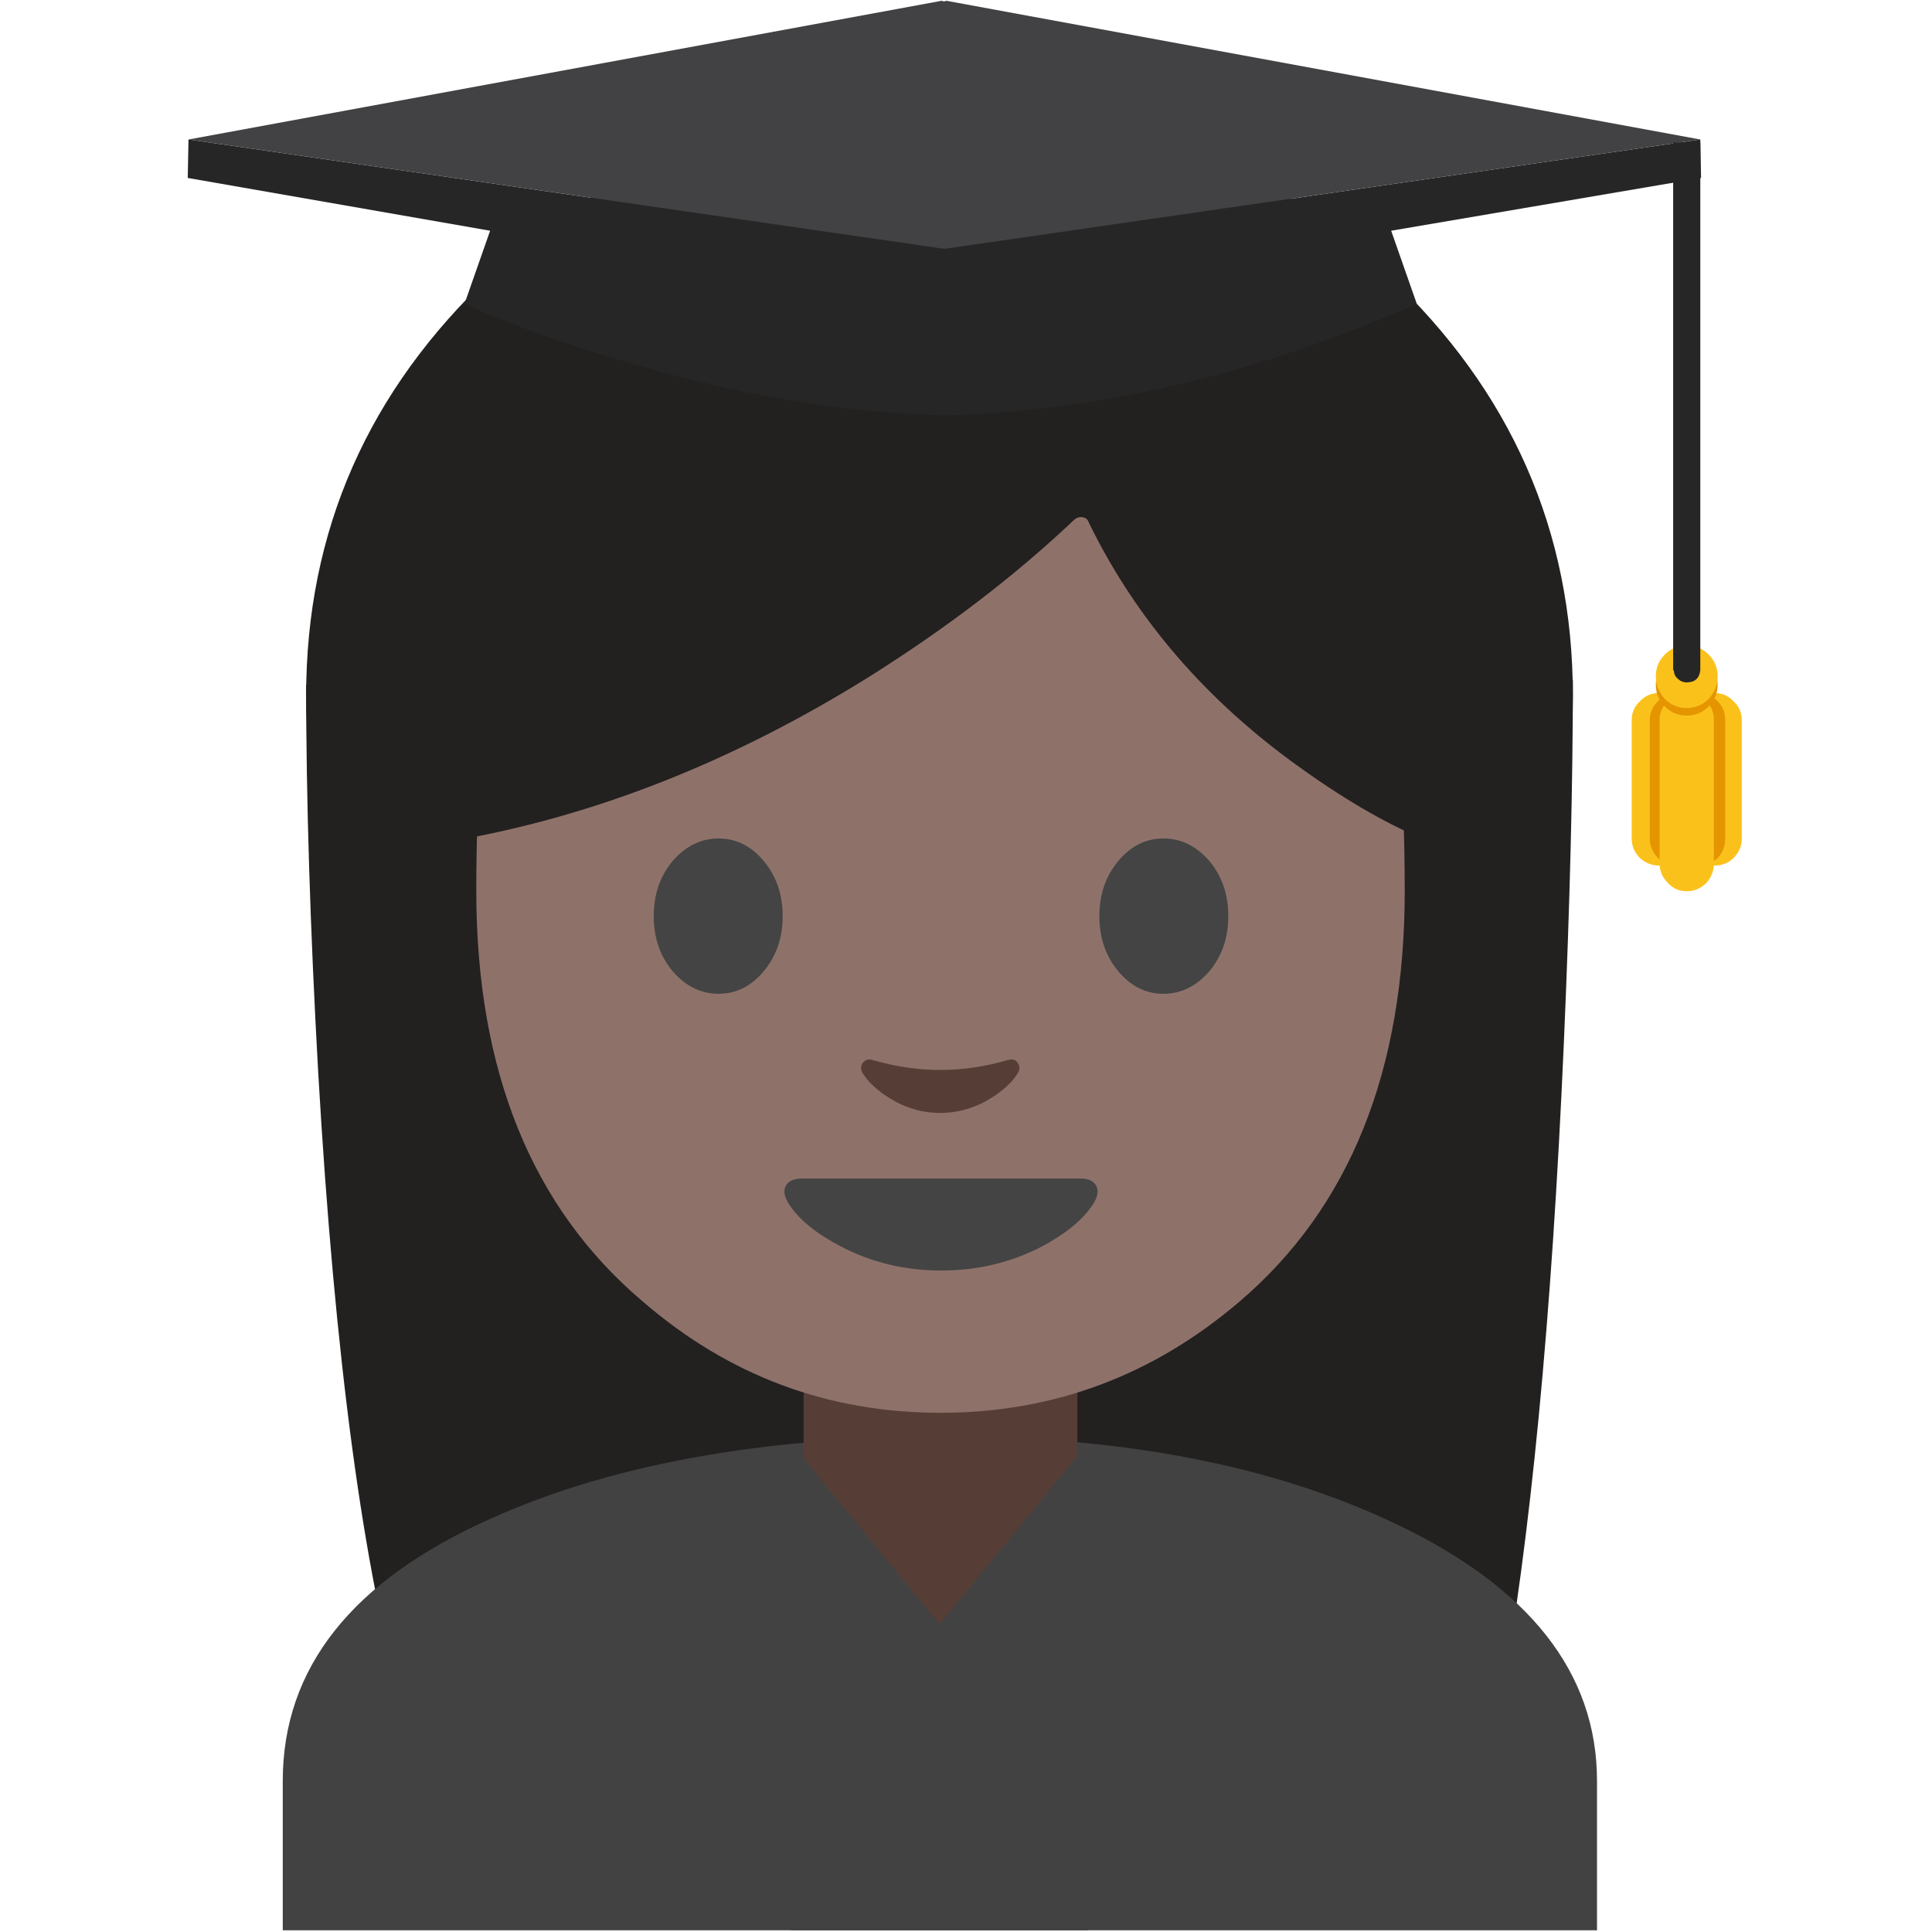 <svg xmlns="http://www.w3.org/2000/svg" xmlns:xlink="http://www.w3.org/1999/xlink" preserveAspectRatio="none" viewBox="0 0 72 72"><defs><path fill="#232020" d="M103.7 69.2q.6-13.7.6-24.1l-84 .3q0 11.45.8 25.7 1.65 28.5 5.7 42.45l72.65-.3q3.05-16.65 4.25-44.05z" id="a"/><path fill="#424242" d="M32.55 100.7q-13.8 6.15-13.8 17.4v9.9h87.15v-9.9q0-10.75-13.45-17.1-12.15-5.75-29.8-5.75-18.1.05-30.1 5.45z" id="b"/><path fill="#232020" d="M104.3 46.15q0-16.4-12.3-27.95T62.3 6.65q-17.4 0-29.7 11.55T20.3 46.15q0 16.35 12.3 27.95 12.3 11.55 29.7 11.55T92 74.1q12.3-11.6 12.3-27.95z" id="c"/><path fill="#563E37" d="M40.15 50.75h-10.2v5.4q0 1.85 1.35 3.15 1.4 1.3 3.3 1.3h.9q1.95 0 3.3-1.3 1.35-1.3 1.35-3.15v-5.4z" id="d"/><path fill="#8E726A" d="M46.2 48.5q6.15-5.25 6.15-15.3 0-12.3-3.55-18.4-4.1-7.15-13.75-7.15t-13.8 7.15q-3.5 6.1-3.5 18.4 0 10.05 6.2 15.3 4.8 4.15 11.1 4.15T46.2 48.5z" id="e"/><path fill="#444" d="M53.2 78.15q-.85 0-1.1.5-.25.5.25 1.25 1 1.5 3.4 2.75 3.05 1.6 6.65 1.6 3.65 0 6.7-1.6 2.35-1.25 3.35-2.75.5-.75.25-1.25t-1.05-.5H53.2z" id="f"/><path fill="#444" d="M51.9 60.75q0-2.15-1.25-3.65t-3-1.5q-1.75 0-3.05 1.5-1.25 1.5-1.25 3.65t1.25 3.65q1.3 1.5 3.05 1.5 1.75 0 3-1.5t1.25-3.65z" id="g"/><path fill="#444" d="M74.15 57.1q-1.25 1.5-1.25 3.65t1.25 3.65q1.25 1.5 3 1.5t3.05-1.5q1.25-1.5 1.25-3.65T80.2 57.1q-1.3-1.5-3.05-1.5-1.75 0-3 1.5z" id="h"/><path fill="#563E37" d="M67.5 70.5q-.2-.35-.7-.2-2.25.65-4.45.65t-4.45-.65q-.45-.15-.7.2-.2.35 0 .65.5.85 1.75 1.65 1.6 1 3.4 1 1.8 0 3.4-1Q67 72 67.5 71.15q.2-.35 0-.65z" id="i"/><path fill="#232020" d="M94.8 26.6q-2.4-4.85-7.65-9.7Q76.6 7.2 62.3 7.2q-14.35 0-24.85 9.5-5.25 4.7-7.65 9.45V55.8q14.15-2.4 27.8-10.9 7.8-4.9 13.65-10.45.25-.2.55-.15.3.05.4.35Q76.9 44.3 86.35 51q4.7 3.35 8.45 4.8V26.6z" id="j"/><path fill="#262626" d="M92.25 15.3l20.55-3.5-.05-2.55-50.1 7.25h-.05L12.5 9.25l-.05 2.55 20.05 3.5-1.7 4.85q5.2 2.3 11.75 4.15 10.5 3 20.05 3.25 15.4-.4 31.35-7.4l-1.7-4.85z" id="k"/><path fill="#424143" d="M62.6 16.5h.05l50.1-7.25-50-9.2-.15.05-.15-.05-49.95 9.2 50.1 7.25z" id="l"/><path fill="#FBC11B" d="M114.95 46.5q-.5-.55-1.3-.55-.75 0-1.25.55-.55.5-.55 1.25v7.85q0 .75.55 1.3.5.5 1.25.5.8 0 1.3-.5.55-.55.55-1.3v-7.85q0-.75-.55-1.25z" id="m"/><path fill="#FBC11B" d="M111.35 46.5q-.55-.55-1.3-.55-.8 0-1.3.55-.55.5-.55 1.25v7.85q0 .75.55 1.3.55.5 1.3.5t1.3-.5q.5-.55.5-1.3v-7.85q0-.75-.5-1.25z" id="n"/><path fill="#E49500" d="M112.5 46.5q-.55-.55-1.3-.55t-1.25.55q-.55.5-.55 1.25v7.85q0 .75.55 1.3.5.5 1.25.5t1.3-.5q.5-.55.5-1.3v-7.85q0-.75-.5-1.25z" id="o"/><path fill="#E49500" d="M113.9 46.5q-.55-.55-1.3-.55-.8 0-1.3.55-.55.5-.55 1.25v7.85q0 .75.55 1.3.55.5 1.3.5t1.3-.5q.5-.55.5-1.3v-7.85q0-.75-.5-1.25z" id="p"/><path fill="#FBC11B" d="M113.15 46.5q-.55-.55-1.3-.55t-1.25.55q-.55.5-.55 1.25v9.5q0 .75.55 1.3.5.55 1.25.55t1.3-.55q.5-.55.5-1.3v-9.5q0-.75-.5-1.25z" id="q"/><path fill="#E49500" d="M111.85 43.35q-.85 0-1.45.6t-.6 1.45q0 .85.6 1.45t1.45.6q.85 0 1.45-.6t.6-1.45q0-.85-.6-1.45t-1.45-.6z" id="r"/><path fill="#FBC11B" d="M111.85 42.8q-.85 0-1.45.6t-.6 1.45q0 .85.6 1.5.6.6 1.45.6t1.45-.6q.6-.65.6-1.5t-.6-1.45q-.6-.6-1.45-.6z" id="s"/><path fill="#262626" d="M110.95 9.45v35h.05q0 .35.25.55.25.25.6.25.8 0 .9-.8v-35h-1.8z" id="t"/><path fill="#424242" d="M52.45 128h19.7V95.7l-9.85 12-9.85-12V128z" id="u"/></defs><use xlink:href="#a" transform="scale(.562)"/><use xlink:href="#b" transform="scale(.562)"/><use xlink:href="#c" transform="scale(.562)"/><use xlink:href="#d"/><use xlink:href="#e"/><use xlink:href="#f" transform="scale(.562)"/><use xlink:href="#g" transform="scale(.562)"/><use xlink:href="#h" transform="scale(.562)"/><use xlink:href="#i" transform="scale(.562)"/><use xlink:href="#j" transform="scale(.562)"/><use xlink:href="#k" transform="scale(.562)"/><use xlink:href="#l" transform="scale(.562)"/><use xlink:href="#m" transform="scale(.562)"/><use xlink:href="#n" transform="scale(.562)"/><use xlink:href="#o" transform="scale(.562)"/><use xlink:href="#p" transform="scale(.562)"/><use xlink:href="#q" transform="scale(.562)"/><use xlink:href="#r" transform="scale(.562)"/><use xlink:href="#s" transform="scale(.562)"/><use xlink:href="#t" transform="scale(.562)"/><use xlink:href="#u" transform="scale(.562)"/></svg>
